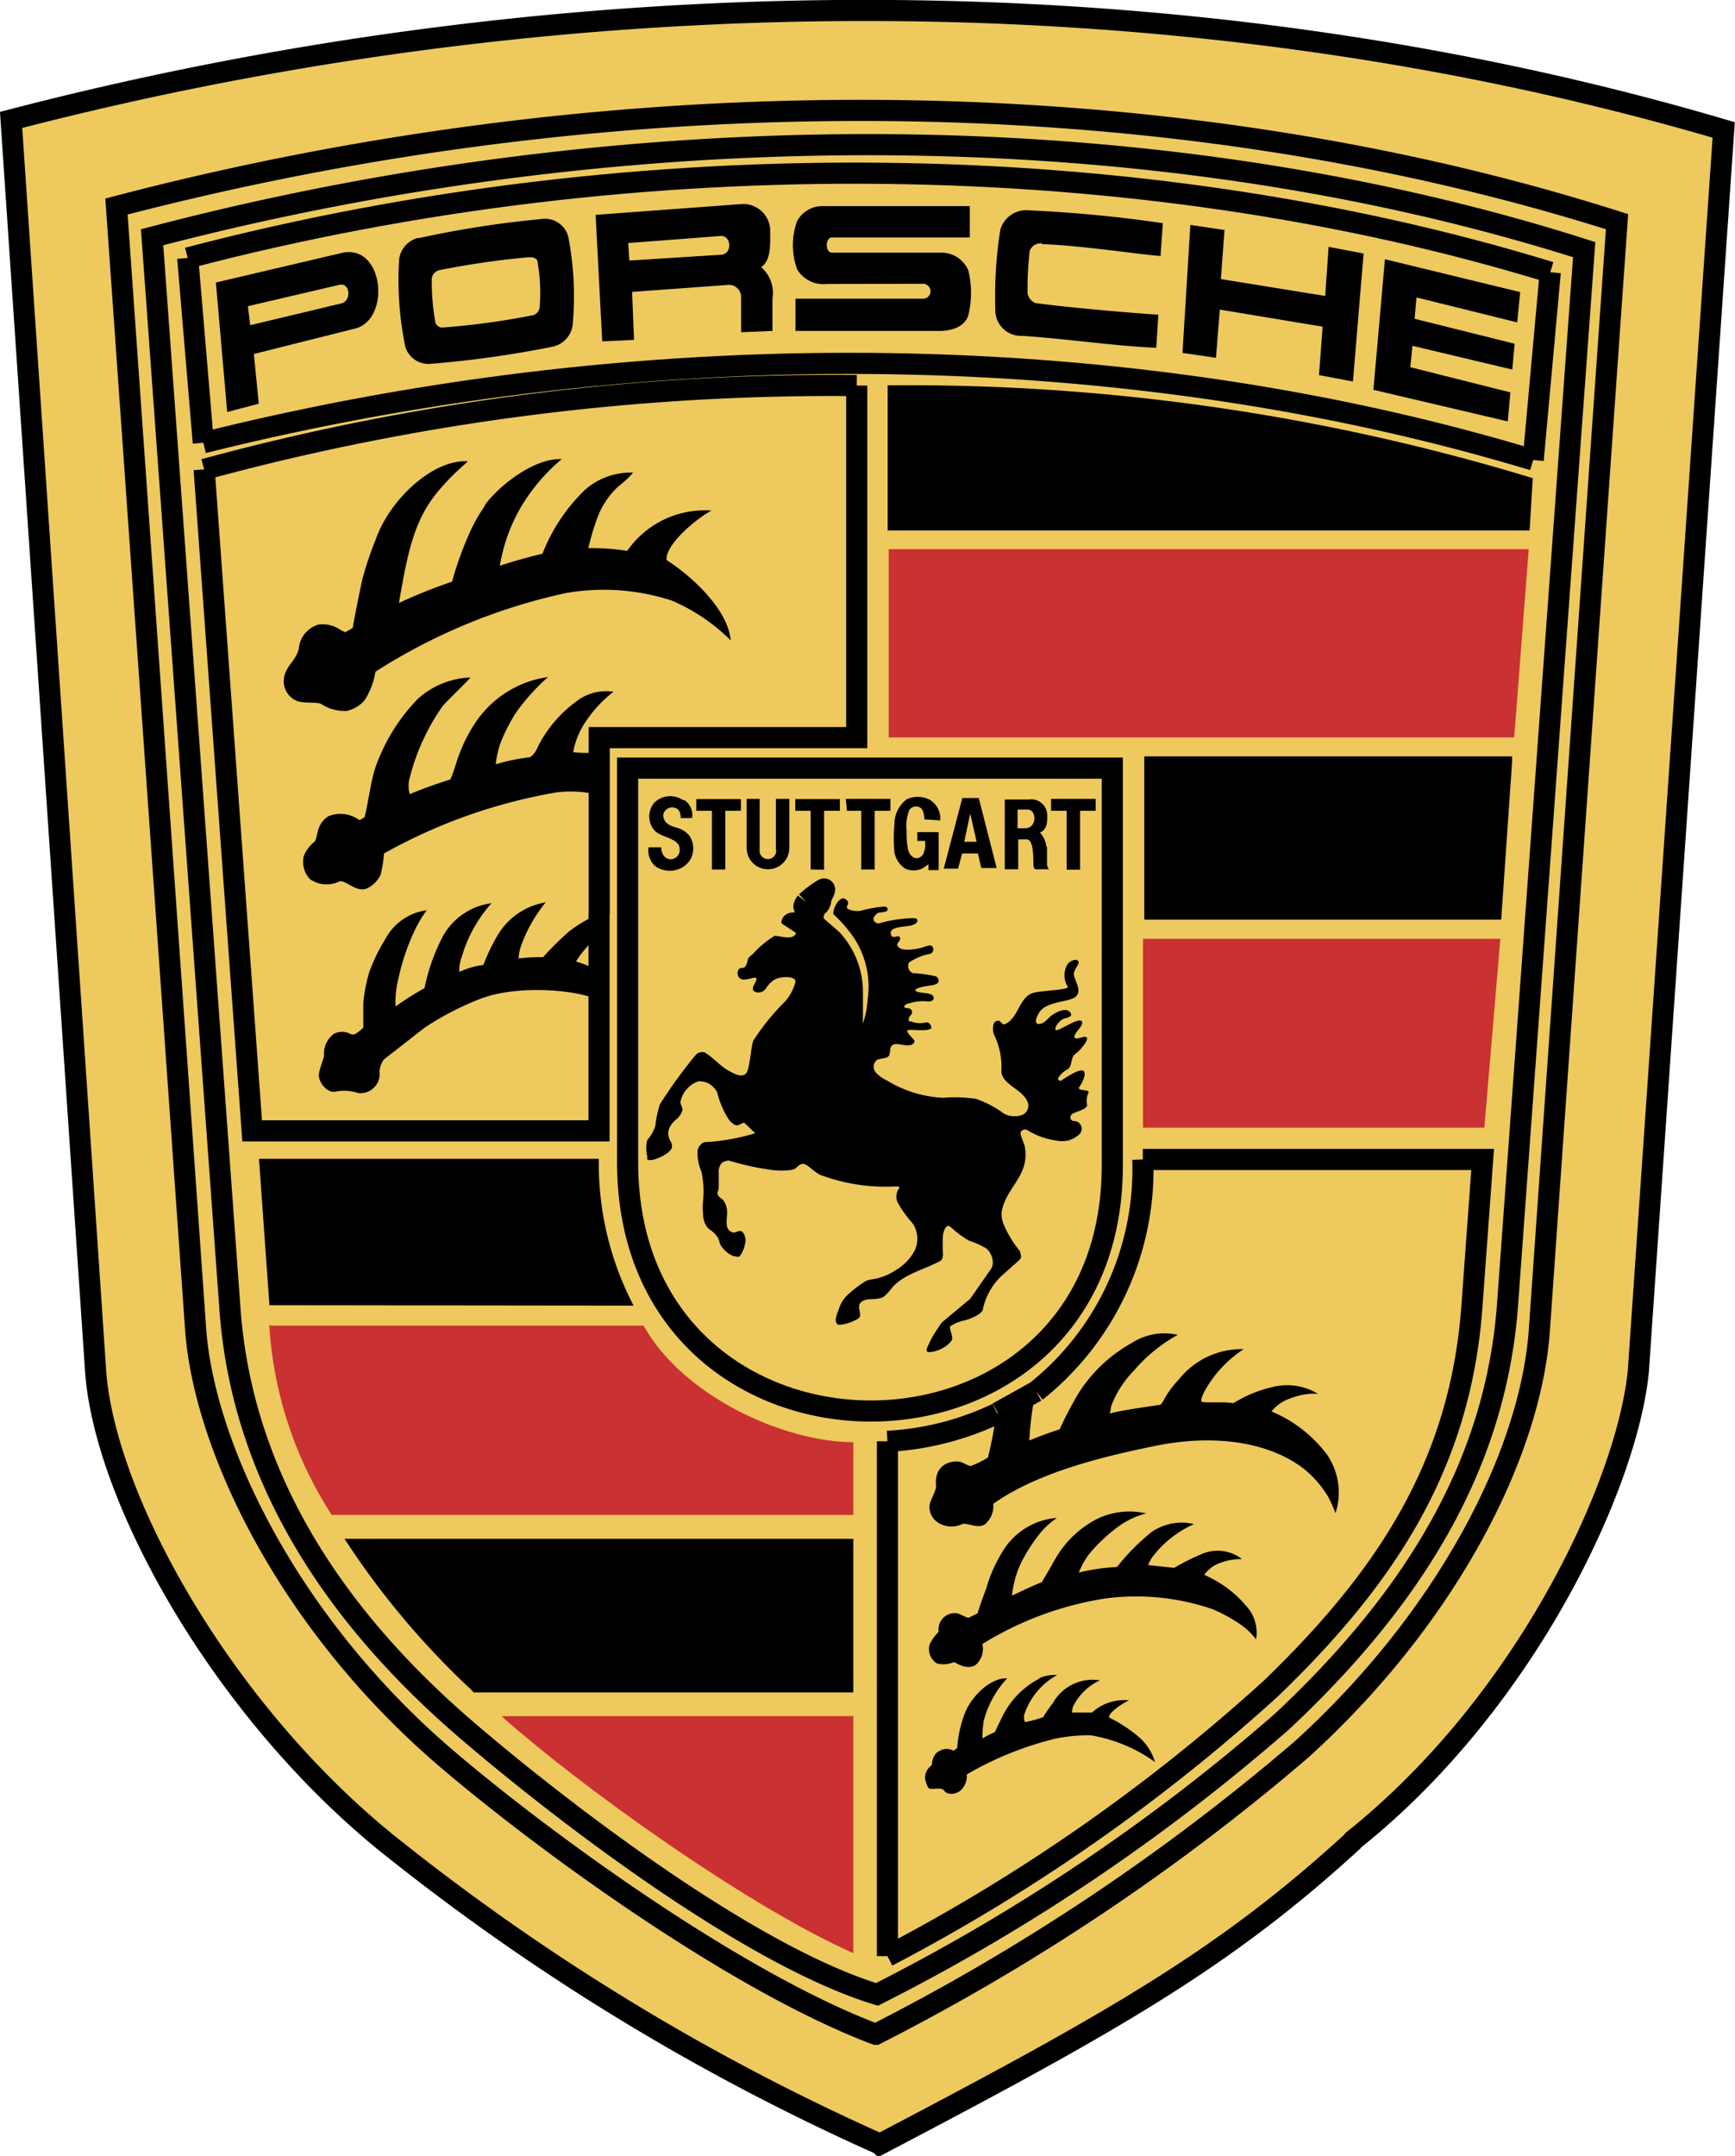 <svg xmlns="http://www.w3.org/2000/svg" viewBox="0 0 81.33 101.04"><defs><style>.cls-1,.cls-4{fill:#edc95e;}.cls-1,.cls-2{stroke:#000;stroke-miterlimit:2.61;stroke-width:0.99px;}.cls-1,.cls-3,.cls-4,.cls-5{fill-rule:evenodd;}.cls-2{fill:none;}.cls-5{fill:#ca3132;}</style></defs><title>Porsche-color</title><g id="Layer_2" data-name="Layer 2"><g id="Layer_1-2" data-name="Layer 1"><path class="cls-1" d="M63.4,86.3c-6,5.5-11.22,8.46-22.15,14.19A105.76,105.76,0,0,1,18.67,86.81C10.71,80.61,5,70.55,4.49,64.37L.52,5.62c26.91-7,55.53-6.83,80.28.47l-4,58.16c-.51,5.26-5.22,15.5-13.37,22Z"/><path class="cls-1" d="M72.16,62.32,75.8,10.39C54.5,3.61,29,3.51,5.46,9.68L9.17,62.29c.39,5.47,4.33,13.83,11.88,20.23,4.54,3.86,13.44,10.34,20,12.82A101.1,101.1,0,0,0,61,82C67.76,75.87,71.75,68.21,72.16,62.32Z"/><path class="cls-1" d="M60.11,80.67a91.64,91.64,0,0,1-19,12.8C35,91.6,26.08,84.7,21.78,81c-7.49-6.47-10.54-13.25-11-19.65L7.13,11.12C29.52,5.24,54,5.24,74.26,11.7l-3.6,49.55C70.14,67.84,67.08,74.14,60.11,80.67Z"/><path class="cls-2" d="M8.8,12.09l.73,8.66m0,0c21.37-5.34,43.76-4.81,62.34.81m0,0,.8-8.8m0,0C53.41,6.85,30,6.53,8.8,12.09"/><path class="cls-3" d="M62,15.31l-4.82-.8L57,16.77l-1.57-.23.37-6,1.6.24-.17,2.3,4.89.79.16-2.3,1.64.31-.5,6-1.59-.3L62,15.31Zm-23.26-2a1.43,1.43,0,0,1-1.37-.68,3.31,3.31,0,0,1,0-2.28,1.36,1.36,0,0,1,1.26-.69h6.83l0,1.47H39c-.32,0-.33.71,0,.71h5.1a1.37,1.37,0,0,1,1.29.83,4.43,4.43,0,0,1,0,2.11c-.14.47-.68.73-1.35.73H37.29V14h6a.35.35,0,0,0,.33-.38.36.36,0,0,0-.33-.32Zm-4,.6a.57.57,0,0,0-.57-.56h0l-4.54.33.09,2.25L28.23,16l-.31-5.93,6.76-.5a1.27,1.27,0,0,1,1.42,1.13c0,.65.08,1.48-.42,1.82A1.61,1.61,0,0,1,36.21,14l0,1.51-1.47.06,0-1.68Z"/><path class="cls-4" d="M33.77,11.94c.58,0,.53-.93,0-.88l-4.32.33.05.82,4.27-.27Z"/><path class="cls-3" d="M19.63,11.16a47.55,47.55,0,0,1,5.71-.89,1.13,1.13,0,0,1,1.3.83,14.7,14.7,0,0,1,.2,4.16,1.2,1.2,0,0,1-1,1,48.42,48.42,0,0,1-5.64.79A1.14,1.14,0,0,1,19,16.26a15.52,15.52,0,0,1-.29-4.11,1.2,1.2,0,0,1,.88-1Z"/><path class="cls-4" d="M25,14.77a.44.44,0,0,0,.3-.4,8.4,8.4,0,0,0-.1-2.08c0-.16-.17-.26-.47-.23a39.72,39.72,0,0,0-4.08.59.48.48,0,0,0-.41.39,10.92,10.92,0,0,0,.17,2.08.34.34,0,0,0,.35.23A35.72,35.72,0,0,0,25,14.77Z"/><path class="cls-3" d="M48.84,11.41a.53.53,0,0,0-.57.35,14.49,14.49,0,0,0-.1,2,.63.63,0,0,0,.35.44c1.44.2,4.25.45,5.78.55l-.1,1.55c-2-.09-4.1-.41-6.28-.56a1.2,1.2,0,0,1-1.26-1.12,20,20,0,0,1,.23-3.85,1.27,1.27,0,0,1,1.38-.91,62.22,62.22,0,0,1,6.24.6L54.4,12c-1.27-.11-3.69-.49-5.56-.56ZM16,11.86c2-.48,2.34,3.12.64,3.54l-4.74,1.19.23,2.33-1.48.39-.53-6.07L16,11.86Z"/><path class="cls-4" d="M16,14.22c.49-.11.42-1-.1-.87l-4.28,1,.11.89Z"/><path class="cls-3" d="M66.21,16.21l-.1,1,4.69,1.18-.12,1.36-6.3-1.48.54-6.12,6.34,1.54-.14,1.42L66.4,13.94l-.09,1L71,16.11l-.11,1.21-4.67-1.11Z"/><path class="cls-2" d="M28.09,42.85V34.57H40.16V18.07m0,0A112.24,112.24,0,0,0,9.57,22m0,0,2.25,31H28.08V42.85"/><path class="cls-3" d="M28.07,37.26a5.32,5.32,0,0,0-2-.12A25.17,25.17,0,0,0,18,40a5.64,5.64,0,0,1-.16,1,1.31,1.31,0,0,1-.65.64c-.48.21-1-.42-1.28-.33a1.37,1.37,0,0,1-1.37-.1,1.17,1.17,0,0,1-.3-1.09,1.62,1.62,0,0,1,.5-.67c.17-.17.05-.82.66-1.2a1.51,1.51,0,0,1,1.44.18.62.62,0,0,0,.25-.14c.06-.18.15-.71.23-1.13s.14-.75.27-1.17a8.81,8.81,0,0,1,2-3.24,3.92,3.92,0,0,1,2.46-1c-.07.12-1,1-1.3,1.34a10.17,10.17,0,0,0-1.54,3.35,1.34,1.34,0,0,0,0,.78c.62-.27,1.43-.54,1.9-.69.19-.41.29-.88.45-1.26A7.11,7.11,0,0,1,22.2,34a4.91,4.91,0,0,1,3.49-2.27,9.89,9.89,0,0,0-1.51,1.68,8.46,8.46,0,0,0-.69,1.34,4.08,4.08,0,0,0-.25,1.07,9.22,9.22,0,0,1,1.59-.33c.26-.14.34-.42.48-.68a6,6,0,0,1,1.88-2.06,2.28,2.28,0,0,1,1.57-.33,5.81,5.81,0,0,0-1.27,1.35,3.65,3.65,0,0,0-.62,1.48,4.75,4.75,0,0,0,1.18,0l0,2v0Z"/><path class="cls-3" d="M22.72,23.68c.64-.89,2.32-2.23,3.61-2.16a8.72,8.72,0,0,0-1.76,2,8,8,0,0,0-1.14,3c.43-.16,1.44-.44,2-.57a8.34,8.34,0,0,1,2-3,3.24,3.24,0,0,1,2.25-.8,5.06,5.06,0,0,1-.72.67,3.82,3.82,0,0,0-.92,1.35,11.24,11.24,0,0,0-.46,1.52,10.32,10.32,0,0,1,1.82.13,4.42,4.42,0,0,1,3.95-1.89c-.78.42-2.19,1.64-2.1,2.32,1.16.74,2.88,2.31,3,3.76a8.83,8.83,0,0,0-2.75-1.86,10.28,10.28,0,0,0-5-.35,27.27,27.27,0,0,0-8.9,3.68,3.51,3.51,0,0,1-.51,1.34,1.57,1.57,0,0,1-.84.5A2,2,0,0,1,15.07,33c-.23-.13-.82,0-1.2-.17a1,1,0,0,1-.55-1.1c.09-.53.62-.85.69-1.36a1.28,1.28,0,0,1,.93-1.1,1.47,1.47,0,0,1,.89.17,3,3,0,0,0,.35.19,3.1,3.1,0,0,0,.36-.21c0-.09.3-1.62.45-2.29a16.42,16.42,0,0,1,.63-1.87c.66-1.86,2.68-3.74,4.3-3.64-.08.12-.6.49-1.32,1.33-1.17,1.37-1.47,2.82-1.9,5.31.9-.42,1.68-.72,2.49-1A16.26,16.26,0,0,1,22,25a8,8,0,0,1,.76-1.34Z"/><path class="cls-5" d="M71.66,25.74l-30,0,0,8.82,29.32,0Z"/><path class="cls-3" d="M48.55,65.21a14.7,14.7,0,0,0-.3,2.3c.52-.21,1-.39,1.42-.52a18.6,18.6,0,0,1,.89-1.7,7,7,0,0,1,2.51-2.36,2.82,2.82,0,0,1,2.14-.37,7.4,7.4,0,0,0-2.06,1.68,4.8,4.8,0,0,0-1.07,1.68c0,.11-.06.33-.06.33.42-.13,1.79-.33,2.36-.41.07,0,.25-.38.38-.57s.27-.37.54-.67a3.76,3.76,0,0,1,3-1.37,5.58,5.58,0,0,0-1.85,2c-.07.15-.17.36-.13.45s1,0,1.5.08A6.1,6.1,0,0,1,59.67,65a2.77,2.77,0,0,1,2.1.32,3.13,3.13,0,0,0-1.29.22,1.93,1.93,0,0,0-.88.61,6.18,6.18,0,0,1,1.64,1,6.52,6.52,0,0,1,.95,1,3.13,3.13,0,0,1,.41,2.77,5.82,5.82,0,0,0-.34-.77,5,5,0,0,0-1.15-1.32c-1.91-1.45-4.65-1.53-6.89-1.08-1.93.4-5.4,1.12-7.66,2.73a1.11,1.11,0,0,1-.38.95c-.35.25-.83-.09-1.08,0a1.18,1.18,0,0,1-1,0,.88.88,0,0,1-.53-.8c0-.28.25-.62.31-.93,0-.13-.11-.75.42-1.07a1.09,1.09,0,0,1,.61-.13c.21,0,.38.17.59.21a4.69,4.69,0,0,0,.81-.4,15.74,15.74,0,0,0,.38-2.05l1.81-1Z"/><path class="cls-2" d="M46.74,66.24a13.51,13.51,0,0,1-5.14,1.31m0,0V91.68m0,0a85.71,85.71,0,0,0,18-12.57C64.89,74,68.46,68.73,69,61.2m0,0,.5-6.86-15.93,0m0,0a13.31,13.31,0,0,1-5,10.87m0,0-1.8,1"/><path class="cls-3" d="M48.84,74.13c.25-.38.55-.95.7-1.19a4.8,4.8,0,0,1,1.82-1.72,3.47,3.47,0,0,1,2.37-.29,3.78,3.78,0,0,0-1.38.67A7.73,7.73,0,0,0,51,72.9a4.11,4.11,0,0,0-.43.8,9.48,9.48,0,0,1,1.79-.26,10.2,10.2,0,0,1,1.61-1.63,2.47,2.47,0,0,1,2-.38A5,5,0,0,0,54,73a2,2,0,0,0-.18.35l1.22.13a10.85,10.85,0,0,1,1.3-.65,1.86,1.86,0,0,1,1.88.24,2.75,2.75,0,0,0-1,.17,1.54,1.54,0,0,0-.77.57,5.33,5.33,0,0,1,2.14,1.67,1.86,1.86,0,0,1,.29,1.35,3.34,3.34,0,0,0-.87-.79,7.43,7.43,0,0,0-1.16-.62,11.07,11.07,0,0,0-5-.51,15.42,15.42,0,0,0-5.8,2.14,1,1,0,0,1-.34,1c-.47.24-.94-.17-1-.15a1.24,1.24,0,0,1-.79.06.79.79,0,0,1-.34-.9,2.12,2.12,0,0,1,.42-.58.77.77,0,0,1,.74-.88c.26,0,.45.18.66.22l.43-.21c.11-.42.29-.84.41-1.2A6.89,6.89,0,0,1,47,72.71a3.25,3.25,0,0,1,2.54-1.57,4.1,4.1,0,0,0-.74.66,8.28,8.28,0,0,0-.89,1.35,4.62,4.62,0,0,0-.47,1.63c.41-.19,1-.48,1.45-.65Zm-.17,4.54a1.86,1.86,0,0,1,.89-.17A3.3,3.3,0,0,0,48,80.4c0,.09,0,.26.06.31a6.68,6.68,0,0,0,.84-.23,5.66,5.66,0,0,1,.44-.64,2.15,2.15,0,0,1,2.22-1.09A2.67,2.67,0,0,0,50.29,80c0,.09-.09.26,0,.26l.9,0a2.24,2.24,0,0,1,1.74-.57,3,3,0,0,0-.8.54.53.53,0,0,0-.15.26,6.71,6.71,0,0,1,1.41.92,2.47,2.47,0,0,1,.75,1.17,7.15,7.15,0,0,0-3-1.25,7.34,7.34,0,0,0-1.69.16,15.63,15.63,0,0,0-4.13,1.67.93.93,0,0,1-.31.77c-.19.15-.59.22-.74,0s-.63,0-.75-.14a1.18,1.18,0,0,1-.16-.48.73.73,0,0,1,.32-.58s0-.52.38-.68a.64.64,0,0,1,.63,0l.18-.12a5.59,5.59,0,0,1,.34-1.59c.28-.78,1.19-1.72,2-1.68a4.66,4.66,0,0,0-1.1,2,5.76,5.76,0,0,0-.06.82,3.64,3.64,0,0,1,.59-.3c.08-.2.33-.7.45-.93a4,4,0,0,1,1.67-1.6Z"/><path class="cls-5" d="M12.62,62.08A18.41,18.41,0,0,0,15.55,71H40l0-3.41c-3.14,0-7.93-2.07-9.83-5.46l-17.48,0Z"/><path class="cls-2" d="M29.42,54.47c0,15.52,22.72,15.52,22.72.16m0,0V36H29.42V54.47"/><path class="cls-3" d="M36.74,47a2.16,2.16,0,0,0,.55-1c0-.27-.71-.25-1-.08a1.45,1.45,0,0,0-.41.44.41.41,0,0,1-.54.09c-.16-.16.13-.42.12-.58s-.51.14-.75,0a.31.31,0,0,1-.06-.46c.06-.08.23,0,.3-.13s.08-.21.11-.32.16-.18.25-.27a4.54,4.54,0,0,1,1-.83c.27,0,.67.17.91,0,0,0,.15-.11.06-.16l-.65-.43a.46.46,0,0,1,.15-.36c.3-.27.77-.08,1.17-.14a1.34,1.34,0,0,0,.73-.34c.05.2-.07.4-.07.61.25.23.51.43.75.66a4.11,4.11,0,0,1,1.09,2.69c0,.43,0,.87,0,1.58a4.28,4.28,0,0,0,.22-1.13,4.14,4.14,0,0,0-.72-3,6.57,6.57,0,0,0-.89-1c0-.33.32-.9.59-.69s-.08.33.1.45a1,1,0,0,0,.62.08,5.81,5.81,0,0,1,.85-.17c.13,0,.34-.07.38.06s-.06.14-.15.17-.28,0-.37.1-.15.16-.13.27a.24.24,0,0,0,.31.15,6.18,6.18,0,0,1,1.55-.23c.28,0,.22.2.08.27a.79.79,0,0,1-.32.1c-.5.06-.87.1-.81.38s.35,0,.42.15-.13.24-.12.34c.05.32.67.25,1,.18s.55-.22.65-.08a.22.22,0,0,1-.1.33,2.65,2.65,0,0,0-1,.41.36.36,0,0,0,.19.5,6.28,6.28,0,0,1,1,.13.23.23,0,0,1,.2.22c0,.13-.13.17-.23.2s-.52.06-.7.14-.17.06-.15.13.3.09.51.12.34.1.34.22-.12.18-.33.16a2,2,0,0,0-.77.08s-.29.05-.28.17.28,0,.35.19-.13.21-.14.38,0,.1.1.12a1.17,1.17,0,0,0,.69.05c.22-.05.31.26.25.29-.3.16-1,0-1.1.08s.35.44.33.51a.22.22,0,0,1-.13.16c-.29.11-.66-.1-.87,0s-.1.39-.21.53-.43.1-.57.2a.41.41,0,0,0,0,.61,1.66,1.66,0,0,0,.49.34,5.54,5.54,0,0,0,2.63.81,6.55,6.55,0,0,1,1.54.05,4.94,4.94,0,0,1,1.31.69,1.05,1.05,0,0,0,.84.07.47.47,0,0,0,.3-.51c-.13-.67-1.24-.88-1.26-1.55a3.4,3.4,0,0,0-.33-1.68c-.09-.18-.11-.61.11-.67s.23.21.38.15c.64-.26.67-1.28,1.34-1.47.39-.11,1.72-.13,1.61-.29a1,1,0,0,1,0-1.06c.1-.14.38-.27.49-.14s-.23.39-.2.65.38.71.11,1-1.36.21-1.72.74c-.21.33-.24.59,0,.56s.39-.27.58-.41.62-.36.82-.17,0,.27-.22.32-.52.44-.42.54,1-.57,1.2-.42-.41.62-.32.77.46-.11.57,0-.28.59-.53.77-.12.6-.39.74-.46.42-.42.46.1.12.22,0c.35-.22.77-.48.95-.41s0,.52-.17.75.52.1.42.29a.9.9,0,0,0-.06.56c0,.26-.69.32-.76.5a.17.17,0,0,0,.15.26.36.36,0,0,1,.21.65,1.15,1.15,0,0,1-1,.27,3.51,3.51,0,0,1-1.38-.48.22.22,0,0,0-.34.1c0,.15.12.41.19.62a1.92,1.92,0,0,1-.07,1.06c-.23.66-.86,1.22-1,2a1.21,1.21,0,0,0,.11.67,5,5,0,0,0,.75,1.22c0,.12.1.25,0,.36s-.59.53-.74.67a3,3,0,0,0-1,1.65c0,.23-.52.46-.85.55a1.86,1.86,0,0,0-.7.29c0,.19.09.35.11.53s-.36.48-.67.58a1.22,1.22,0,0,1-.46.09c-.06,0-.08-.1-.07-.15A4.84,4.84,0,0,1,44,62.2a1,1,0,0,1,.28-.33l1.2-1,.94-1.35a.56.56,0,0,0,.12-.33.92.92,0,0,0-.29-.67,4,4,0,0,0-.84-.38,5.49,5.49,0,0,1-.89-.67c-.19-.09-.3.25-.32.44a8.25,8.25,0,0,0,0,.86.46.46,0,0,1-.08.3c-.79.45-1.78.62-2.35,1.34a2.2,2.2,0,0,1-.33.35c-.33.23-.88,0-1.12.32-.11.16,0,.37,0,.55s-.22.23-.37.31a1.81,1.81,0,0,1-.64.15c-.25-.11-.09-.46,0-.7a1.51,1.51,0,0,1,.39-.67,5.53,5.53,0,0,1,.88-.68c.19-.09.49-.09.72-.18a2.67,2.67,0,0,0,.7-.34,2.34,2.34,0,0,0,.85-.86,1.29,1.29,0,0,0-.08-1.34,5,5,0,0,1-.71-1,.67.67,0,0,1,.11-.66.2.2,0,0,0-.16-.06,8.7,8.7,0,0,1-3.54-.53c-.29-.12-.6-.5-.81-.52s-.31.22-.5.27a3.49,3.49,0,0,1-1.07,0,12.85,12.85,0,0,1-1.93-.43.8.8,0,0,0-.3.09.6.6,0,0,0-.17.46c0,.23,0,.44,0,.67s-.08.25-.05.36.17.19.26.27a1,1,0,0,1,.18.67c0,.26-.09.61.13.78s.32,0,.48,0,.25.26.26.44a1.47,1.47,0,0,1-.27.74c-.08.07-.2,0-.3,0a1.27,1.27,0,0,1-.6-.52c-.06-.1-.06-.22-.12-.33a1.24,1.24,0,0,0-.43-.42.94.94,0,0,1-.27-.67,3,3,0,0,1,0-.67,4.37,4.37,0,0,0-.08-1.35,2.21,2.21,0,0,1-.18-1,.58.58,0,0,1,.3-.38,9.74,9.74,0,0,0,2.4-.42l-.51-.49c-.12,0-.22.12-.35.12s-.32-.19-.37-.26a4.17,4.17,0,0,1-.55-1.28,1,1,0,0,0-.44-.44,1,1,0,0,0-.45-.08,1.29,1.29,0,0,0-.84,1A3.26,3.26,0,0,1,32,52a.91.91,0,0,1-.32.48,1.06,1.06,0,0,0-.34.49.74.74,0,0,0,.08.5.41.41,0,0,1,.07.33c-.1.28-.76.57-1,.57s-.12-.1-.15-.17a1.67,1.67,0,0,1,0-.77,1.79,1.79,0,0,0,.38-.67,5.48,5.48,0,0,1,.21-1,22.24,22.24,0,0,1,1.71-2.35.42.42,0,0,1,.41-.08c.45.29.72.65,1.16.88.23.12.53.29.74.12s.24-1.29.37-1.57A10.64,10.64,0,0,1,36.74,47Zm8.36-7-.19.71h-.67l.87-3.31h.77l.84,3.28H46l-.16-.68ZM43.33,38.4c0-.22-.06-.5-.23-.57a.4.4,0,0,0-.47.12,2,2,0,0,0-.13,1,3.91,3.91,0,0,0,.07.89c.14.45.52.48.7.2a1.12,1.12,0,0,0,.09-.63H43V39h1v1.78h-.48V40.5a2.69,2.69,0,0,1-.32.22,1,1,0,0,1-.75,0,1.16,1.16,0,0,1-.52-.76,6.67,6.67,0,0,1,0-1.35,1.43,1.43,0,0,1,.59-1.16,1.25,1.25,0,0,1,1,0,1,1,0,0,1,.55,1Zm-11.25-.9a.82.82,0,0,1,.36.84h-.53c0-.33-.14-.5-.42-.5a.43.43,0,0,0-.4.34c0,.44.39.54.66.62a1.11,1.11,0,0,1,.56.36,1.07,1.07,0,0,1,.07,1.09,1.11,1.11,0,0,1-.68.52,1.16,1.16,0,0,1-1-.19,1,1,0,0,1-.3-.87H31a.6.6,0,0,0,.1.37.4.4,0,0,0,.3.19.43.43,0,0,0,.46-.4v-.08c0-.51-.89-.54-1.18-.87a1,1,0,0,1,0-1.31,1.07,1.07,0,0,1,1.34-.11Zm17,2.19c0,.12,0,.57,0,.85a.53.53,0,0,0,.09.2h-.63c-.08,0-.09-.15-.1-.27,0-.34,0-1.13-.31-1.13h-.4v1.4h-.63V37.47h1.13a.75.75,0,0,1,.86.77c0,.29,0,.63-.34.78a1.15,1.15,0,0,1,.3.67Z"/><path class="cls-4" d="M48.17,37.94H47.7v.88h.35C48.62,38.82,48.61,37.94,48.17,37.94Z"/><path class="cls-3" d="M34,40.75h-.63V38h-.73v-.55h2.09V38H34Zm4,0V38h-.72v-.55h2.09V38h-.74v2.76Zm1.65-3.31h2.09V38h-.74v2.75h-.63V38H39.7ZM50.63,38v2.76H50V38h-.73v-.56h2.09V38ZM36.37,39.8V37.44H37v2.3a1,1,0,1,1-2,0V37.44h.61v2.37a.39.39,0,1,0,.77,0Z"/><path class="cls-2" d="M37.79,42.28a5.36,5.36,0,0,1,.75-.57c.26-.18,0,.22-.06.39,0,.45-.39.5-.77.42-.06,0,0-.14.08-.24"/><path class="cls-5" d="M53.58,52.85h16L70.33,44H53.58v8.86ZM40.05,80.43l-16.54,0c3.41,3.06,11.3,8.79,16.49,11.11l0-11.08Z"/><path class="cls-3" d="M28.09,45.51v1.41c-.66-.48-3.7-.83-5.57-.11a13.65,13.65,0,0,0-2.61,1.35L18,49.65a1,1,0,0,0-.2.73.91.91,0,0,1-1,.85,2.11,2.11,0,0,0-1.07-.07c-.4.08-.75-.41-.78-.7s.23-.81.24-1a1.15,1.15,0,0,1,.45-1,.82.82,0,0,1,.79,0,.31.31,0,0,0,.23,0,3.65,3.65,0,0,0,.37-.29c0-.33,0-.86,0-1.16a7.28,7.28,0,0,1,.28-1.45A8.28,8.28,0,0,1,18.07,44,2.58,2.58,0,0,1,20,42.66a6,6,0,0,0-.52.86,10.37,10.37,0,0,0-.81,2.37,4.57,4.57,0,0,0-.13,1.28,14.68,14.68,0,0,1,1.36-.86,9.18,9.18,0,0,1,.84-2.39,3.06,3.06,0,0,1,2.3-1.59,6.46,6.46,0,0,0-1.38,2.47,1.9,1.9,0,0,0-.13.75,4,4,0,0,1,1.13-.33,8.84,8.84,0,0,1,.64-1.34,3.23,3.23,0,0,1,2.28-1.59,6.88,6.88,0,0,0-1.14,2,2.06,2.06,0,0,0-.13.63,8.34,8.34,0,0,1,1.15-.06,14.18,14.18,0,0,1,1.23-1.22,6.34,6.34,0,0,1,1.38-.8v1A5.32,5.32,0,0,0,27,45.06,6.06,6.06,0,0,1,28.09,45.51Z"/><path class="cls-4" d="M45.78,39.45l-.3-1.32-.28,1.32Z"/><path class="cls-3" d="M70.9,35.45H53.64V43.1l16.73,0,.51-7.37,0-.3Zm.8-10.55.15-2.49a100.38,100.38,0,0,0-30.24-4.35v6.8l30.09,0Zm-42,36.29a14.4,14.4,0,0,1-1.63-6.88l-15.93,0,.49,6.86ZM40,79.27V72.12l-23.85,0a38,38,0,0,0,5.86,7l.2.2,17.78,0Z"/></g></g></svg>